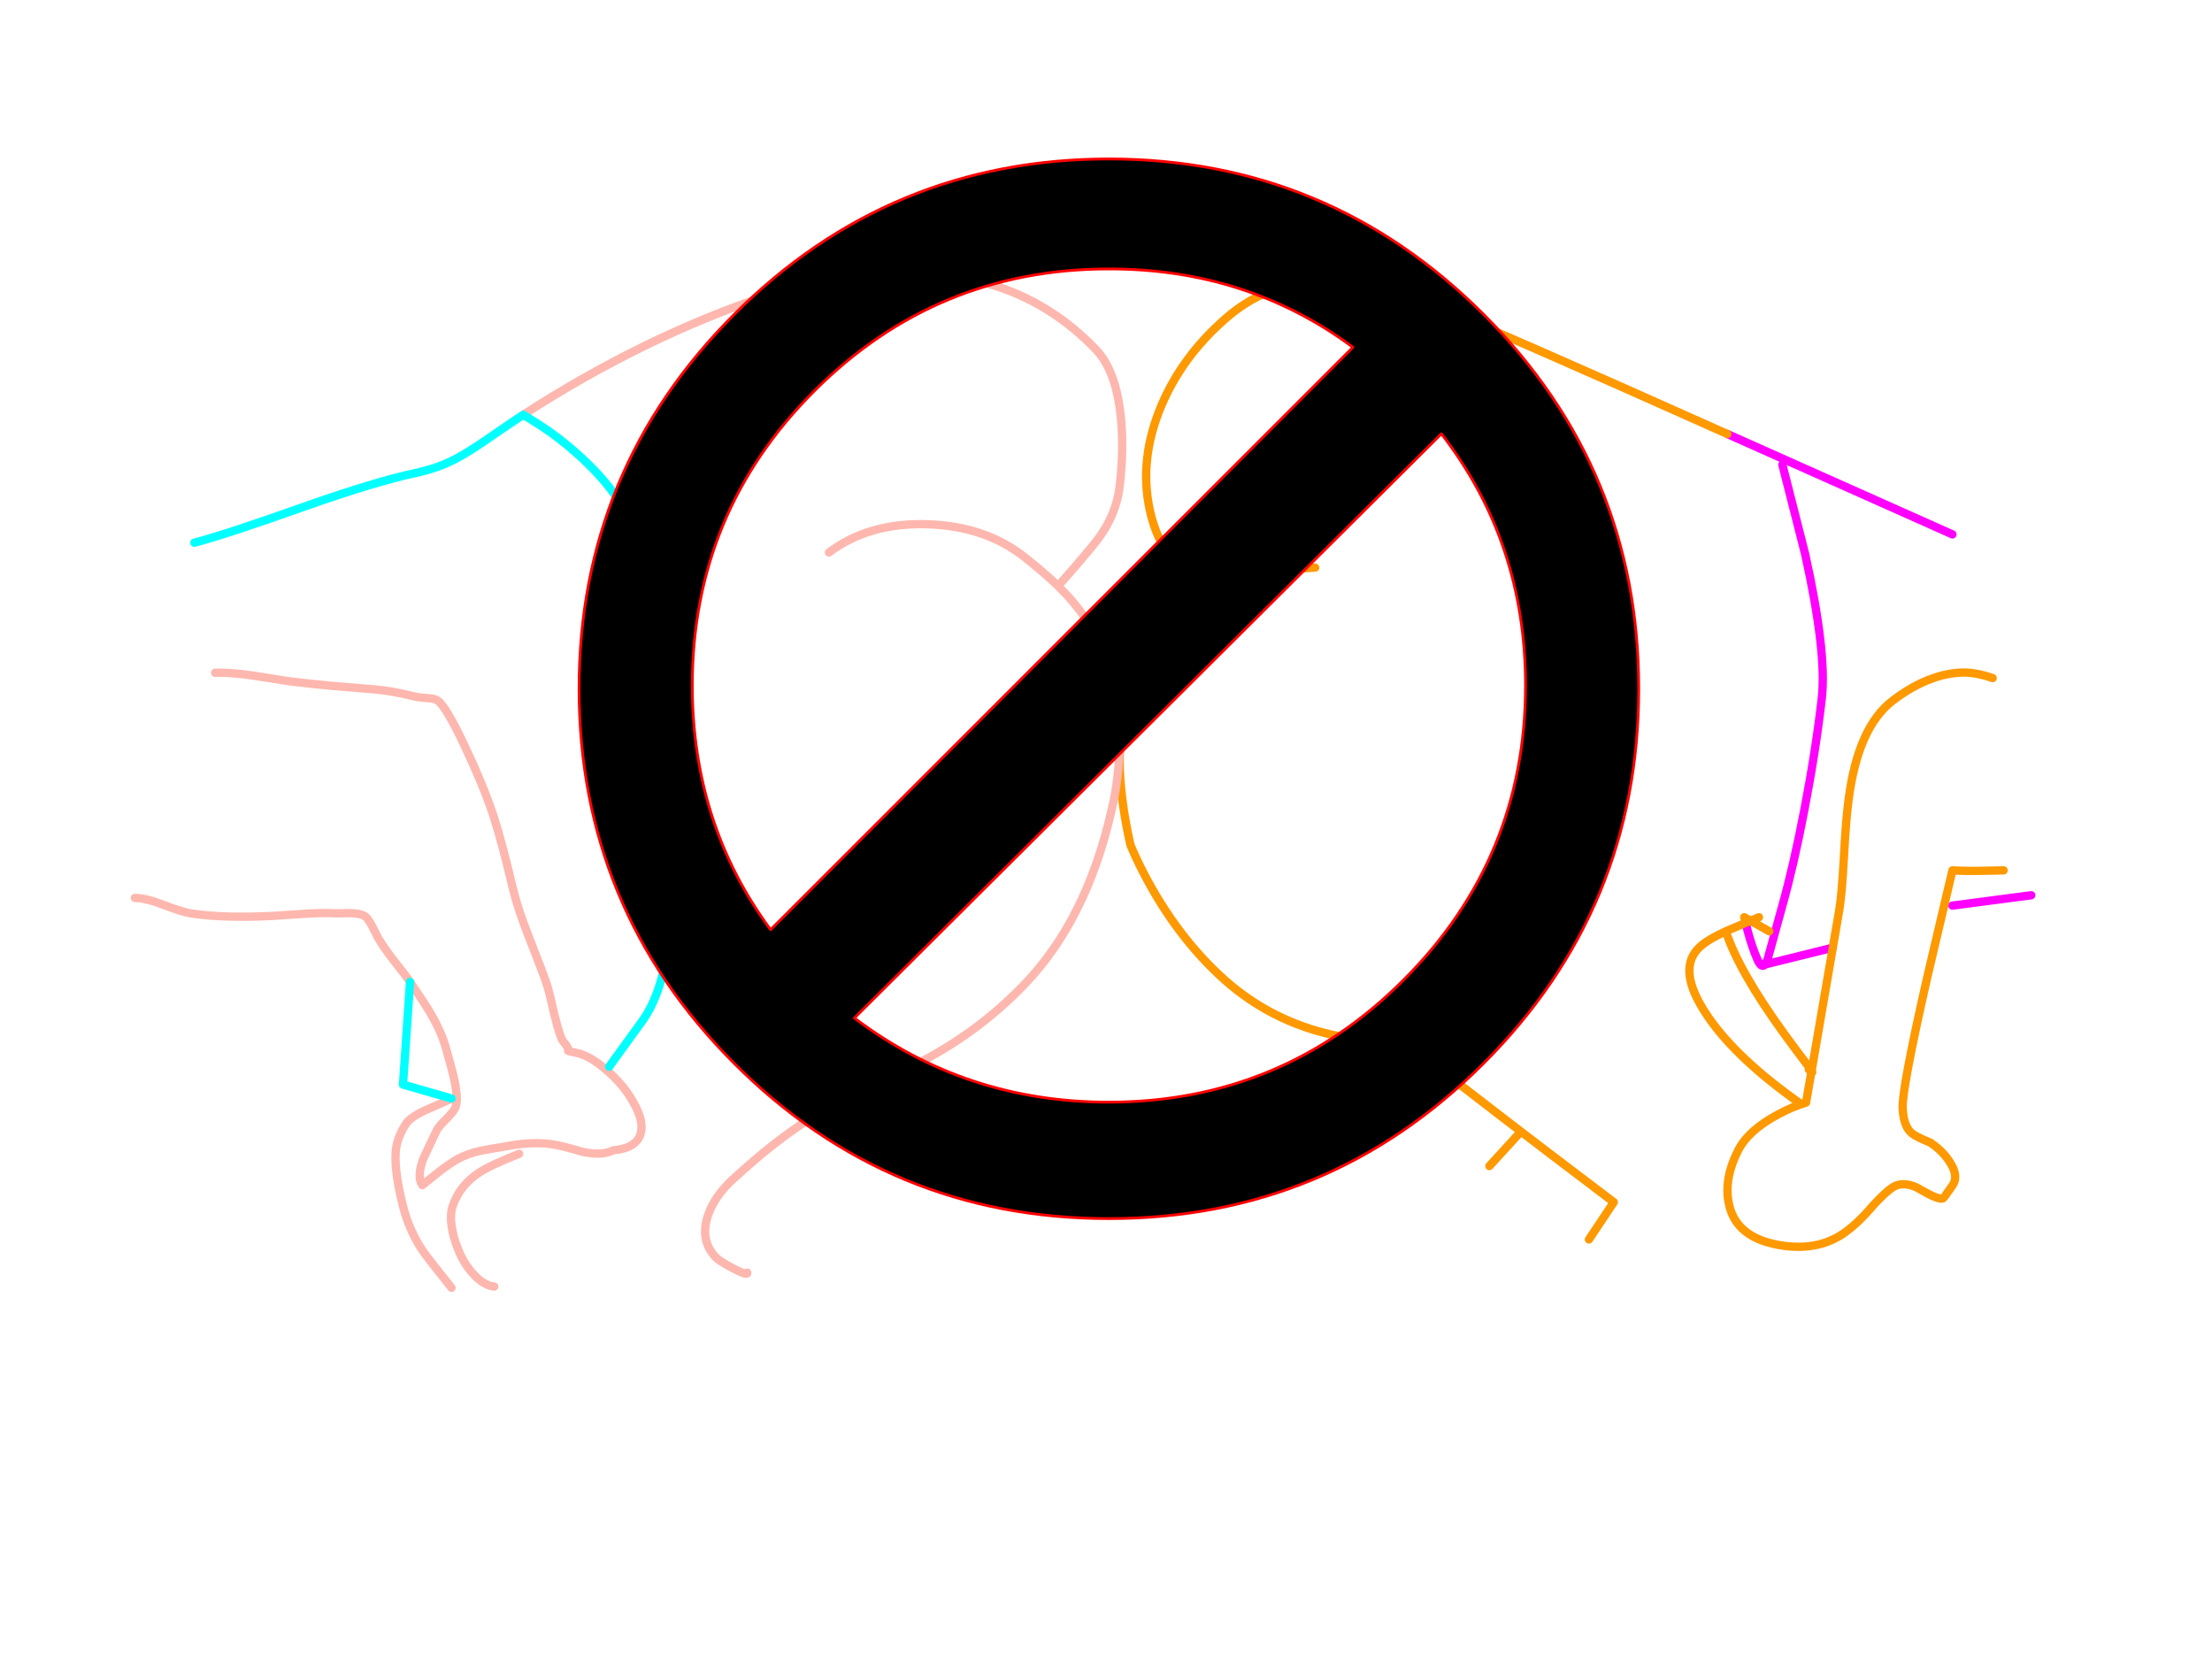 <?xml version="1.0" encoding="utf-8"?>
<svg id="EdithAnim08" image-rendering="inherit" baseProfile="basic" version="1.1" x="0px" y="0px" width="800" height="600" xmlns="http://www.w3.org/2000/svg" xmlns:xlink="http://www.w3.org/1999/xlink">
  <g id="No-Rear-To-Rearf438r1" overflow="visible">
    <g id="RightBum">
      <path id="Layer3_0_1_STROKES" stroke="#F0F" stroke-width="3" stroke-linejoin="round" stroke-linecap="round" fill="none" d="M644.625,168.075 L652.875,200.475 Q660.75,236.1 658.875,252.525 656.7,271.5 652.575,292.875 648.75,312.825 644.625,327.525 642,336.9 639.3,346.875 638.775,348.225 638.325,348.825 L662.85,342.75 M706.125,193.275 L624.75,156.975 M706.125,327.525 L734.625,323.775 M631.35,333.75 L632.1,336.825 Q633.75,342.825 635.625,347.1 637.05,350.325 638.325,348.825" test="RightBum"/>
      <path id="Layer3_0_2_STROKES" stroke="#F90" stroke-width="3" stroke-linejoin="round" stroke-linecap="round" fill="none" d="M662.85,342.75 L665.175,329.25 Q666.075,324 666.825,310.95 667.575,296.475 668.55,289.35 671.925,262.875 684.675,253.275 691.8,247.875 698.775,245.4 704.325,243.375 709.8,243.225 714.675,243.15 720.675,245.25 M624.75,156.975 Q539.925,119.025 520.125,111.225 507.675,106.35 497.025,103.95 485.85,101.475 476.775,101.775 457.725,102.45 443.175,115.275 427.5,128.925 419.925,146.925 411.9,166.125 415.8,184.275 419.1,199.875 430.725,209.625 436.575,214.5 441.825,216.525 458.775,205.875 475.65,205.275 M662.85,342.75 L655.2,387.225 Q655.725,388.05 655.125,387.6 L653.175,398.775 Q648.525,400.125 643.2,402.975 632.4,408.675 628.65,416.025 625.275,422.625 624.825,428.625 624.525,432.45 625.425,436.05 628.2,447.525 643.125,450.225 657,452.775 666.825,446.025 672.075,442.35 677.625,435.75 682.05,431.025 684.45,429.45 685.275,428.925 686.175,428.625 688.35,427.95 690.9,428.625 692.7,429.075 694.65,430.275 701.1,434.025 702.675,433.425 702.975,433.35 706.125,428.775 708.525,425.4 705.15,420.225 702.675,416.4 698.775,413.7 698.475,413.475 698.175,413.25 693.525,411.375 691.65,410.025 688.425,407.625 688.125,400.725 687.825,393.9 696.975,353.625 L706.125,314.775 709.425,314.925 Q714.675,315.075 724.65,314.775 M639.9,336.825 L633.075,333 Q632.175,333.375 631.35,333.75 626.55,335.775 624.15,336.825 628.95,351.375 645.375,374.025 649.125,379.2 654.15,385.8 654.825,386.7 655.2,387.225 L655.125,387.6 Q654.75,387.375 654.15,386.775 M624.15,336.825 Q618.075,339.6 615.3,342 611.85,344.925 611.175,348.9 609.825,356.4 618.15,368.325 628.5,383.1 650.625,398.775 M631.35,333.75 L630.825,331.725 633.075,333 Q634.5,332.4 636.15,331.725 M441.825,216.525 Q437.7,219.075 433.575,222.225 419.775,232.95 413.25,242.25 409.275,247.95 408,253.125 404.475,266.775 405,278.775 405.525,290.775 408.825,305.55 410.775,310.275 413.25,315.075 414,316.575 414.825,318.075 425.775,338.4 441.075,352.725 457.425,368.025 479.025,373.575 488.925,376.05 497.025,376.2 502.5,376.275 507.15,375.225 506.55,375.9 545.025,405.375 560.25,417.075 575.55,428.625 579.6,431.7 583.65,434.775 L574.65,448.275 M549.15,410.25 L538.65,421.725" test="RightBum"/>
    </g>
    <g id="LeftBum">
      <path id="Layer2_0_1_STROKES" stroke="#FEB7AE" stroke-width="3" stroke-linejoin="round" stroke-linecap="round" fill="none" d="M189.25,150 Q210.775,136.05 233.275,125.025 255.625,114.15 276.7,107.175 303.925,98.175 322.15,98.25 345.1,98.325 361.675,103.95 381.175,110.625 396.25,126.3 403.45,133.725 405.25,149.85 406.6,161.625 404.95,175.8 403.675,186.525 396.55,195.675 392.35,201 382.675,211.95 384.175,213.45 385.525,214.875 392.125,221.925 397.3,231.3 400.825,237.675 402.7,245.775 404.35,252.9 404.8,261.375 405.475,274.575 403.15,287.7 402.625,290.475 401.95,293.25 392.95,332.775 370.3,356.25 352.9,374.25 330.175,385.5 329.875,385.65 312.55,393.6 302.5,398.25 296.275,402.3 286.975,408.3 279.775,413.925 273.25,419.025 265.3,426.3 258.475,432.45 256.075,439.5 253.15,447.975 258.25,454.05 259.825,456 265.225,458.775 270.625,461.55 270.25,460.275 M299.8,199.8 Q314.275,188.925 335.5,189.6 356.2,190.275 370.3,201.3 377.65,207.075 382.675,211.95 M77.8,243.3 Q83.275,243.15 91.15,244.275 95.65,244.95 104.5,246.375 110.875,247.2 119.8,248.025 124.9,248.475 135.1,249.3 141.7,249.825 150.1,251.925 151.75,252.3 154.975,252.525 157.15,252.6 158.35,253.425 161.2,255.375 167.8,269.25 174.7,283.8 178.3,294.6 181.375,303.9 185.425,321.075 187.225,328.65 191.35,339.075 196.6,352.35 198.025,356.775 198.475,358.125 200.5,366.975 202.6,375.525 203.8,376.8 205.825,379.05 205.45,380.025 205.45,380.175 208.45,380.775 213.325,381.75 219.4,387.075 225.475,392.25 229,398.55 232.975,405.375 231.7,409.95 230.2,415.275 221.8,416.025 217.675,418.125 210.625,416.55 202.75,414.225 199.225,413.775 191.95,412.8 182.5,414.675 176.425,415.65 173.575,416.25 168.85,417.3 165.1,419.4 162.325,421.05 158.725,423.825 156.7,425.4 152.725,428.625 150.625,425.55 153.175,418.875 156.625,411.675 157.675,409.35 158.5,407.475 161.275,404.85 163.975,402.15 164.65,400.65 165.925,397.95 164.2,390.075 163.525,386.925 161.35,379.35 159.775,373.5 155.875,366.75 153.55,362.775 148.3,355.125 M163.3,397.275 Q162.775,397.65 154.825,401.1 148.525,403.8 146.725,406.575 143.725,411.375 143.2,415.65 142.375,422.775 145.75,436.275 146.125,437.775 146.575,439.2 147.55,442.275 148.9,445.2 150.475,448.725 152.65,452.025 154,454.125 163.3,465.75 M148.3,355.125 Q147.025,353.175 142.375,347.325 138.7,342.525 136.75,339.225 135.4,336.45 134.575,334.95 133.15,332.1 131.8,331.275 130.225,330.3 126.4,330.225 122.2,330.375 120.775,330.3 116.275,330.075 109.525,330.525 98.95,331.275 98.275,331.275 80.65,332.1 69.25,330.375 66.325,330 59.05,327.225 52.675,324.75 48.775,324.75 M178.75,465.3 Q175.3,465 171.7,461.325 168.7,458.25 166.75,454.275 164.575,449.7 163.675,445.35 163.675,445.275 163.675,445.2 162.925,441.825 163.15,439.2 163.225,437.625 163.675,436.35 166.15,428.775 173.35,424.05 177.325,421.425 187.75,417.3" test="LeftBum"/>
      <path id="Layer2_0_2_STROKES" stroke="#0FF" stroke-width="3" stroke-linejoin="round" stroke-linecap="round" fill="none" d="M189.25,150 L195.025,153.6 Q202.075,158.175 208.225,163.65 228.025,181.05 231.925,199.8 235.15,214.8 242.575,248.325 247.975,278.775 245.8,303.3 242.725,336.825 241,346.275 238.3,361.2 231.925,369.75 L220.3,385.8 M148.3,355.125 L145.75,392.25 163.3,397.275 M70.3,196.275 Q82,193.2 110.275,183.15 135.325,174.3 150.25,171.075 157.975,169.425 164.35,166.2 169.3,163.65 176.95,158.325 183.1,154.05 189.25,150" test="LeftBum"/>
    </g>
    <g id="StopSign">
      <path fill="#000" stroke="none" d="M536.528,113.665 Q480.391,57.528 401.05,57.484 321.709,57.528 265.572,113.665 209.434,169.802 209.434,249.1 209.434,328.484 265.572,384.621 321.709,440.759 401.05,440.716 480.391,440.759 536.528,384.621 592.666,328.484 592.666,249.1 592.666,169.802 536.528,113.665 M401.05,97.263 Q451.031,97.22 489.303,125.59 L278.702,336.233 Q250.375,297.919 250.375,247.938 250.375,185.515 294.501,141.389 338.628,97.263 401.05,97.263 M521.289,156.887 Q551.725,196.105 551.725,247.938 551.725,310.317 507.599,354.443 463.473,398.57 401.05,398.613 349.218,398.613 309,368.176 L521.289,156.887Z" test="StopSign" vector-effect="non-scaling-stroke" stroke-width="1"/>
      <path id="Layer1_0_1_STROKES" stroke="#F00" stroke-width="1" stroke-linejoin="round" stroke-linecap="round" fill="none" d="M250.375,247.938 Q250.375,185.515 294.501,141.389 338.628,97.263 401.05,97.263 451.031,97.22 489.303,125.59 L278.702,336.233 Q250.375,297.919 250.375,247.938Z M536.528,384.621 Q480.391,440.759 401.05,440.716 321.709,440.759 265.572,384.621 209.434,328.484 209.434,249.1 209.434,169.802 265.572,113.665 321.709,57.528 401.05,57.484 480.391,57.528 536.528,113.665 592.666,169.802 592.666,249.1 592.666,328.484 536.528,384.621Z M507.599,354.443 Q463.473,398.57 401.05,398.613 349.218,398.613 309,368.176 L521.289,156.887 Q551.725,196.105 551.725,247.938 551.725,310.317 507.599,354.443Z" test="StopSign" vector-effect="non-scaling-stroke"/>
    </g>
  </g>
</svg>